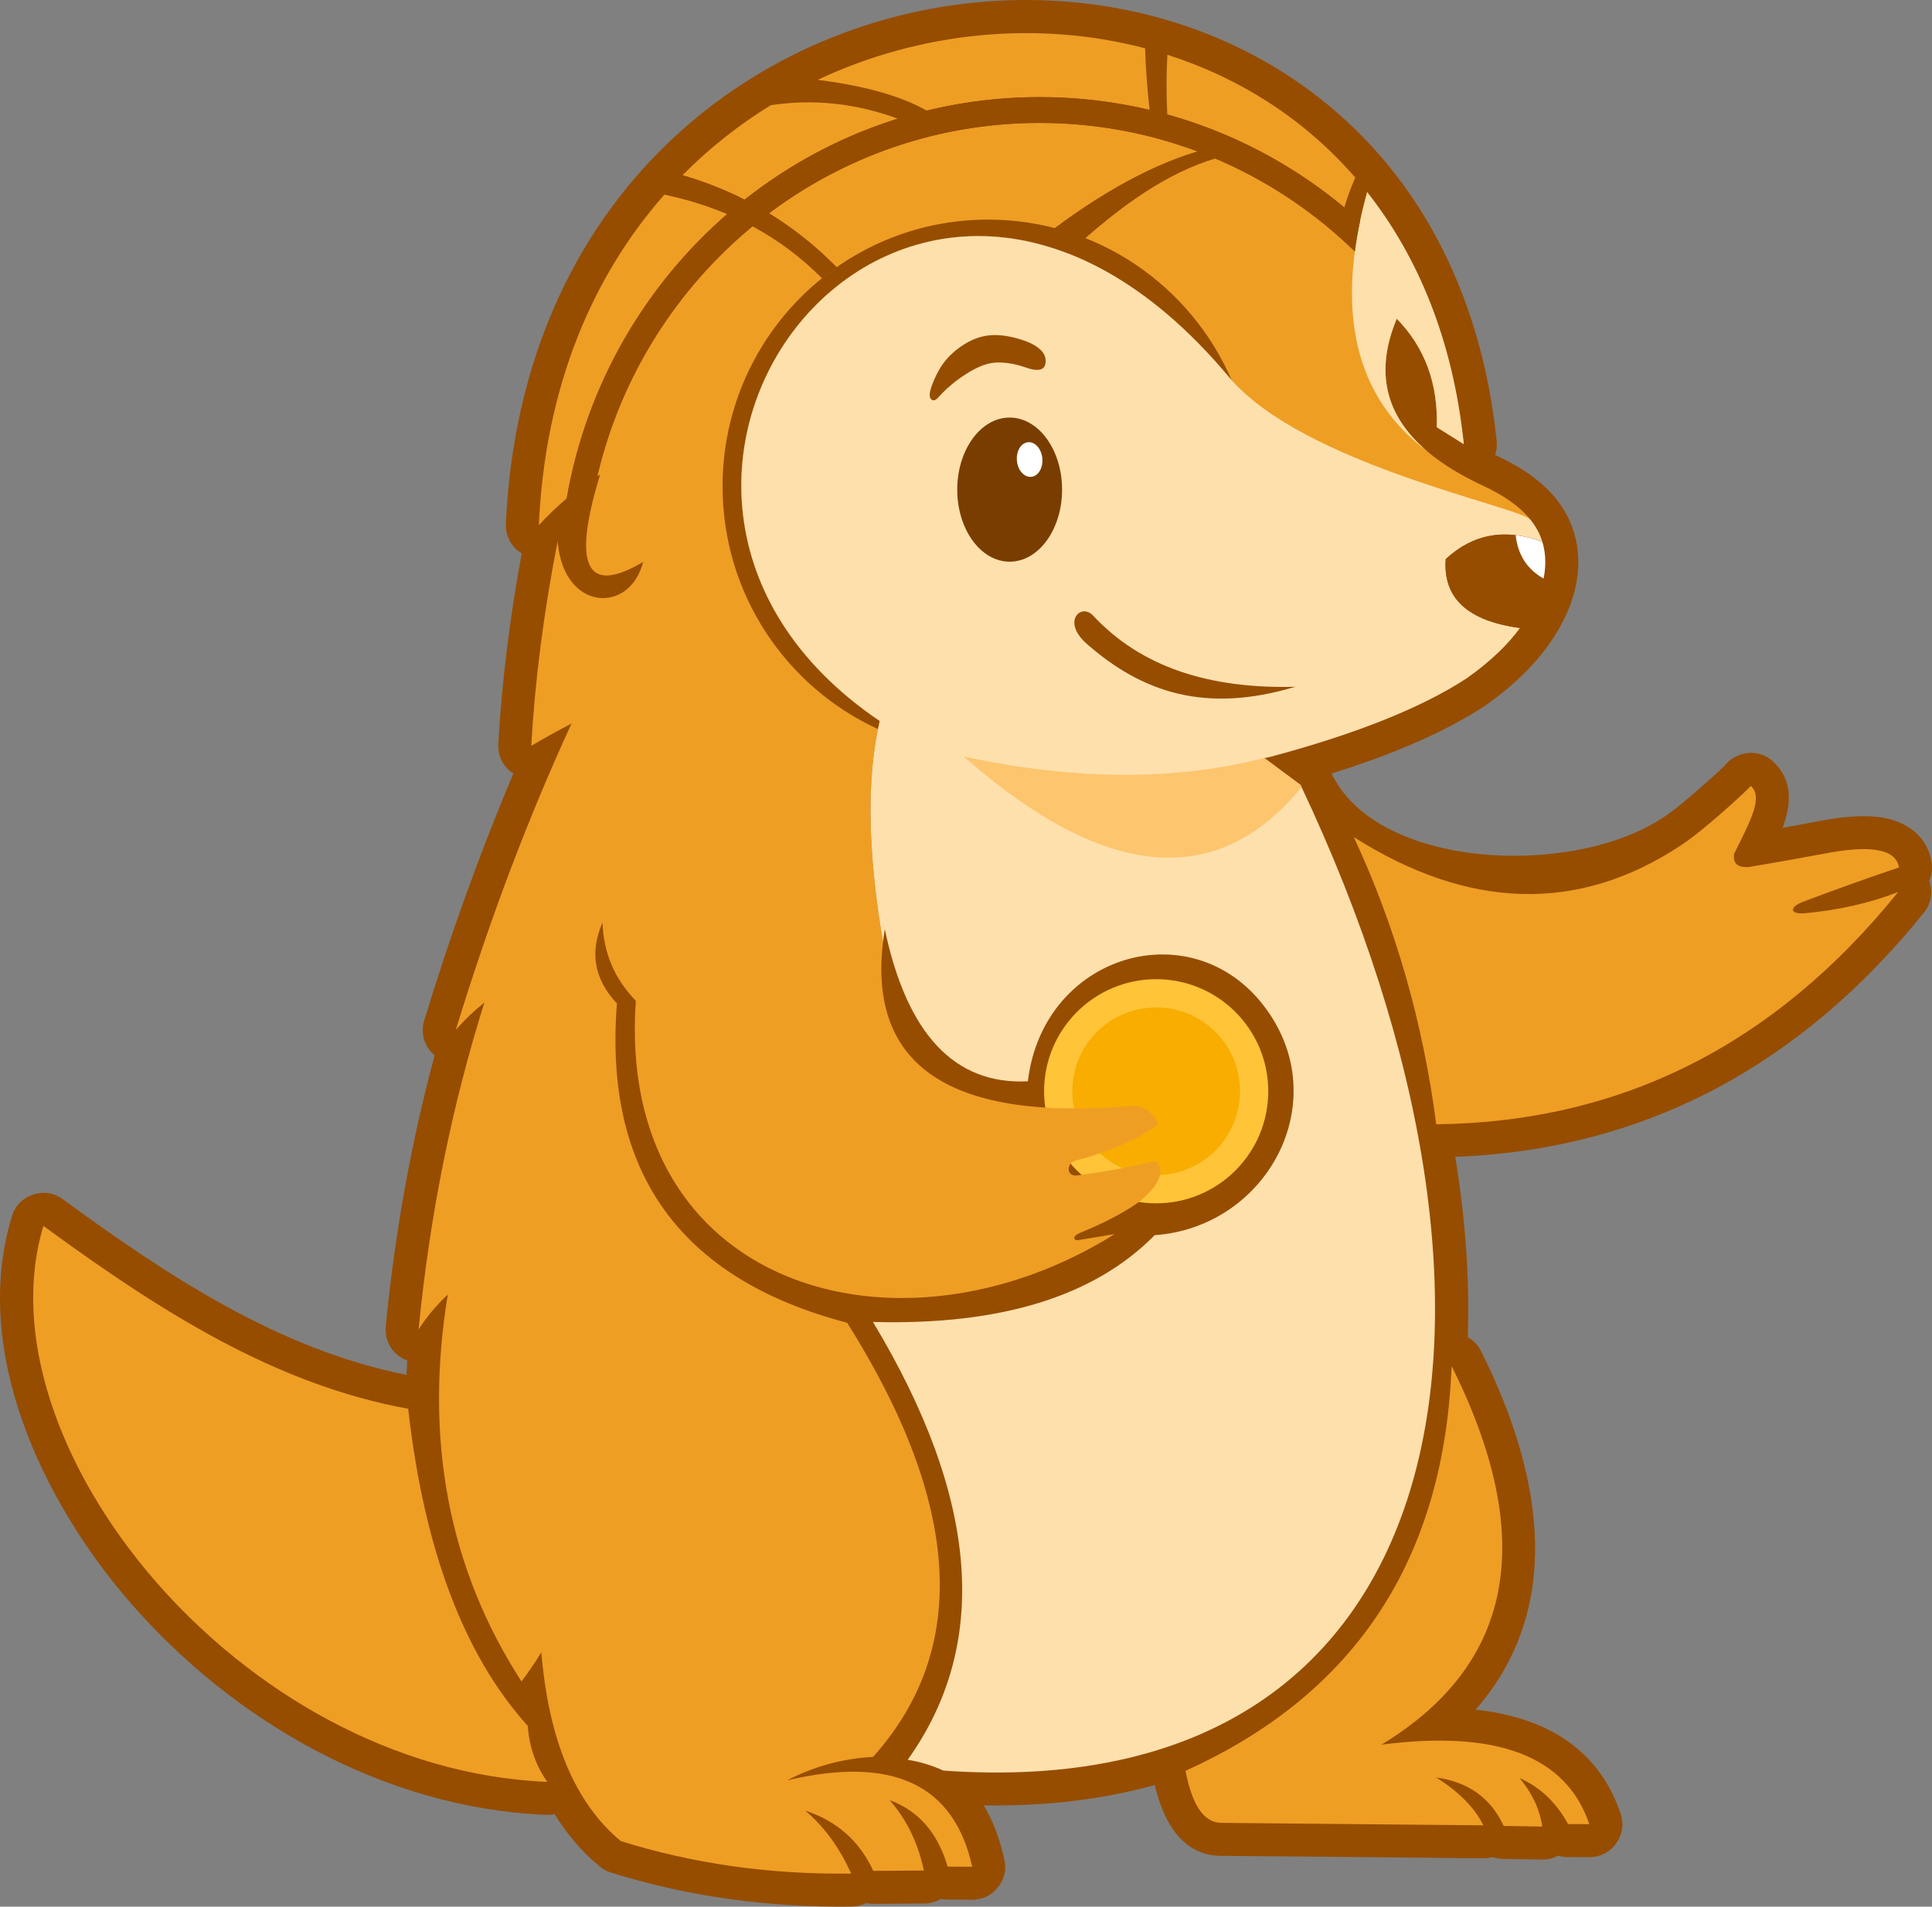 <?xml version="1.0" encoding="UTF-8"?>
<!DOCTYPE svg PUBLIC "-//W3C//DTD SVG 1.1//EN" "http://www.w3.org/Graphics/SVG/1.1/DTD/svg11.dtd">
<!-- Creator: CorelDRAW -->
<svg xmlns="http://www.w3.org/2000/svg" xml:space="preserve" width="188.322mm" height="185.879mm" version="1.1" style="shape-rendering:geometricPrecision; text-rendering:geometricPrecision; image-rendering:optimizeQuality; fill-rule:evenodd; clip-rule:evenodd"
viewBox="0 0 18817.93 18573.83"
 xmlns:xlink="http://www.w3.org/1999/xlink"
 xmlns:xodm="http://www.corel.com/coreldraw/odm/2003">
 <rect x="0" y="0" width="18817.93" height="18573.83" fill="#808080" stroke="none"/>
 <defs>
  <style type="text/css">
   <![CDATA[
    .fil6 {fill:#7A3D00}
    .fil0 {fill:#964D00}
    .fil3 {fill:#EF9E24}
    .fil2 {fill:#F8AD00}
    .fil5 {fill:#FDC56D}
    .fil4 {fill:#FEE0AD}
    .fil1 {fill:#FFC437}
    .fil7 {fill:white}
   ]]>
  </style>
 </defs>
 <g id="Camada_x0020_1">
  <g id="_2145797212656">
   <path class="fil0" d="M9582.15 17587.11c87.35,147.09 155.52,322.35 200.81,528.82 21.63,98.65 -0.54,192.49 -64.05,271.02 -63.5,78.52 -150.64,119.84 -251.63,119.31 -79.93,-0.41 -159.88,-0.73 -239.81,-1.24 -21.9,-0.14 -43.3,-2.38 -63.95,-6.56 -47.79,28.86 -102.62,43.98 -162.59,44.44 -164.3,1.27 -328.61,2.76 -492.92,3.79 -24.75,0.16 -48.83,-2.31 -71.98,-7.22 -42.65,21.52 -90.61,33.1 -142.04,33.73 -792.73,9.68 -1587.16,-94.16 -2344.39,-331.88 -41.74,-13.11 -75.21,-31.32 -108.89,-59.24 -177.68,-147.3 -322.06,-320.07 -438.99,-509.72 -27,5.83 -55.25,8.26 -84.32,7.07 -1565.9,-64.31 -3041.38,-904.45 -4054.07,-2074.41 -848.47,-980.22 -1547.58,-2441.95 -1147.68,-3756.04 31.3,-102.83 103.9,-177.39 205.87,-211.38 101.97,-34 204.8,-17.94 291.54,45.54 1009.45,738.75 2100.47,1463.19 3346.92,1710.16 1.69,-46.59 3.91,-93.27 6.64,-140.02 -138.98,-50.69 -223.94,-185.23 -209.51,-333.14 87.05,-891.92 243.45,-1775.08 476.13,-2639.56 -98.64,-81.53 -139.99,-213.87 -101.23,-340.78 248.95,-815.1 536.28,-1619.24 868.48,-2404.31 -99.59,-63.85 -153.56,-169.55 -146.84,-288.4 35.25,-622.89 114.57,-1243.15 228.12,-1856.57 -100.95,-60.23 -159.76,-168.31 -154.34,-289.39 61.63,-1379.77 539.43,-2681.93 1532.55,-3662.67 843.4,-832.91 1967.27,-1332.58 3147.23,-1423.52 1149.45,-88.59 2312.52,216.59 3228.55,927.75 1060.74,823.53 1605.95,2034.64 1741.83,3351.32 4.99,48.35 -0.29,95.06 -14.8,138.01 5.66,2.68 11.29,5.32 16.9,7.93 211.09,98.29 416.56,226.54 566.66,407.46 2.15,2.59 4.25,5.2 6.31,7.82 2.02,2.36 3.99,4.74 5.91,7.13 1.09,1.35 2.16,2.71 3.21,4.07 102.81,129.84 170.79,278.26 197.5,442.4 78.26,480.85 -196.13,942.51 -529.01,1266 -112.14,108.96 -234.34,207.76 -362.22,297.61 -3.24,2.29 -6.04,4.18 -9.36,6.34 -435.72,283.84 -968.14,493.98 -1488.22,656.43 439.13,931.33 2341.37,1020.15 3231.49,426.97 126.26,-84.15 252.77,-194.15 366.84,-294.47 75.82,-66.69 160.94,-139.97 232.86,-212.65 31.98,-39.78 74.09,-72.09 124.38,-93.89 121.06,-52.47 254.17,-28.77 349.68,62.25 191.96,182.98 169.26,416.43 87.79,640.35 112.75,-19.92 225.39,-40.51 337.84,-62.2 202.34,-39.02 442.05,-71.44 646.51,-34.69 235.41,42.3 425.83,186.79 465.75,431.72 10.43,64.02 1.59,126.79 -22.79,182.11 38.29,103.8 20.44,220.67 -52.59,311.19 -1182.79,1465.94 -2693.97,2307.05 -4563.87,2377.42 96.12,588.08 142.54,1179.17 121.79,1756.59 54.54,30.59 100.28,77.6 130.32,137.74 636.03,1273.24 782.3,2533.62 -53.81,3490.97 621.37,68.18 1183.45,335.18 1412.02,1012.57 34.2,101.39 18.82,203.75 -43.7,290.6 -62.52,86.84 -154.69,133.92 -261.7,133.66 -68.79,-0.17 -137.34,-0.38 -206.11,-0.51 -33.9,0 -66.44,-4.85 -96.98,-14.16 -47.35,26.04 -100.85,38.95 -158.92,38.02 -125.58,-1.99 -251.16,-3.92 -376.73,-5.98 -36.06,-0.59 -70.55,-6.69 -102.66,-17.78 -29.23,8.09 -60.15,12.14 -92.32,11.83 -850.3,-7.96 -1700.82,-18.02 -2550.83,-23.9 -392.89,-1.61 -569.38,-356.33 -646.8,-690.56 -516.06,144.24 -1076.83,207.93 -1665.78,198.68z"/>
   <path class="fil1" d="M11261.26 11722.22c602.96,0 1091.75,-488.79 1091.75,-1091.74 0,-602.96 -488.79,-1091.75 -1091.75,-1091.75 -602.96,0 -1091.75,488.79 -1091.75,1091.75 0,602.95 488.79,1091.74 1091.75,1091.74z"/>
   <path class="fil2" d="M11261.26 9813.85c451.01,0 816.62,365.61 816.62,816.62 0,451 -365.61,816.61 -816.62,816.61 -451.01,0 -816.62,-365.61 -816.62,-816.61 0,-451.01 365.61,-816.62 816.62,-816.62z"/>
   <g>
    <path class="fil3" d="M423.22 11942.58c1147.32,839.64 2261.22,1545.82 3552.64,1780.97 154.43,1370.33 542.62,2400.09 1164.55,3089.27 15.31,206.05 78.71,387.86 190.2,545.41 -3013.07,-123.75 -5548.99,-3307.3 -4907.39,-5415.65zm4849.24 4153.26c-58.17,96.04 -122.48,190.68 -192.91,283.93 -710.03,-1098.46 -949.35,-2354.94 -717.99,-3769.44 -115.73,110.2 -210.56,223.87 -284.46,341.04 108.34,-1110.17 322.05,-2171.97 641.11,-3185.4 -104.29,83.32 -197.2,172.56 -278.73,267.73 324.48,-1062.4 700.3,-2057.49 1127.44,-2985.3 -138.59,71.98 -269.35,144.26 -392.28,216.85 36.22,-640.19 121.79,-1304.04 256.69,-1991.54 58.41,692.75 709.23,705.08 832.2,200.65 -553.16,328.08 -692.58,44.1 -418.24,-851.95 -9.21,5.44 -18.42,10.99 -27.61,16.62 7.22,-30.73 14.78,-61.34 22.61,-91.82l0.33 -1.24c7.73,-30.03 15.77,-59.92 24.1,-89.69l0.8 -2.82c8.17,-29.12 16.62,-58.12 25.35,-86.98l1.67 -5.42c8.5,-28 17.26,-55.89 26.3,-83.66l2.42 -7.34c8.86,-27.07 17.95,-54.03 27.29,-80.86l3.32 -9.37c9.16,-26.09 18.53,-52.09 28.14,-77.95l4.26 -11.3c9.42,-25.14 19.04,-50.17 28.89,-75.08 1.75,-4.42 3.54,-8.82 5.3,-13.23 9.69,-24.28 19.56,-48.47 29.66,-72.55 2.06,-4.92 4.17,-9.81 6.25,-14.72 9.88,-23.31 19.93,-46.54 30.2,-69.66 2.47,-5.57 4.98,-11.11 7.46,-16.67 10.07,-22.44 20.29,-44.8 30.72,-67.03 2.82,-6.03 5.69,-12.02 8.53,-18.03 10.27,-21.66 20.68,-43.25 31.3,-64.73 3.23,-6.53 6.5,-13.04 9.75,-19.56 10.34,-20.68 20.81,-41.3 31.46,-61.79 3.78,-7.26 7.59,-14.49 11.4,-21.73 10.36,-19.7 20.85,-39.31 31.51,-58.84 4.22,-7.74 8.48,-15.46 12.75,-23.16 10.43,-18.88 20.98,-37.67 31.69,-56.37 4.76,-8.31 9.55,-16.6 14.36,-24.87 10.38,-17.9 20.88,-35.71 31.51,-53.45 5.3,-8.84 10.63,-17.65 15.99,-26.45 10.34,-17 20.78,-33.91 31.35,-50.76 5.88,-9.37 11.79,-18.72 17.74,-28.04 10.33,-16.22 20.77,-32.38 31.31,-48.45 6.38,-9.72 12.8,-19.43 19.25,-29.1 10.18,-15.29 20.46,-30.51 30.85,-45.67 7.1,-10.38 14.25,-20.74 21.44,-31.06 10.02,-14.39 20.14,-28.71 30.33,-42.98 7.74,-10.83 15.52,-21.62 23.35,-32.39 9.77,-13.43 19.64,-26.8 29.55,-40.11 9.73,-13.06 19.54,-26.06 29.41,-39 8.35,-10.97 16.75,-21.9 25.2,-32.8 13.17,-16.95 26.49,-33.77 39.89,-50.53 5.34,-6.67 10.66,-13.35 16.04,-19.99 15.67,-19.36 31.53,-38.57 47.5,-57.66 3.2,-3.81 6.37,-7.64 9.56,-11.44 16.65,-19.75 33.47,-39.32 50.44,-58.77l8.54 -9.8c18.52,-21.1 37.24,-42.02 56.16,-62.75l3.37 -3.72c19.96,-21.85 40.15,-43.51 60.54,-64.96l0.44 -0.47c41.16,-43.29 83.18,-85.74 126,-127.32l1.04 -1.01c21.23,-20.61 42.69,-41.01 64.32,-61.18l1.01 -0.95c65.85,-61.36 133.53,-120.73 202.96,-178.01 248.52,134.16 474,302.77 676.44,505.86 46.08,-37.13 93.44,-72.71 142.01,-106.66 -202.55,-204.91 -422.08,-379.96 -658.6,-525.15l0.27 -0.2c10.68,-8.02 21.4,-16 32.17,-23.92 13.26,-9.77 26.58,-19.47 39.95,-29.1 10.92,-7.85 21.85,-15.67 32.85,-23.43 13.4,-9.46 26.86,-18.83 40.37,-28.14 13.43,-9.27 26.93,-18.46 40.48,-27.58 11.51,-7.75 23.05,-15.46 34.64,-23.1 13.87,-9.15 27.81,-18.23 41.78,-27.23 11.5,-7.4 23.03,-14.76 34.6,-22.05 13.92,-8.78 27.91,-17.5 41.94,-26.13 12.17,-7.48 24.39,-14.92 36.63,-22.29 13.7,-8.25 27.45,-16.43 41.25,-24.53 13.09,-7.69 26.23,-15.33 39.41,-22.88 12.8,-7.33 25.63,-14.61 38.5,-21.82 15.23,-8.53 30.51,-17 45.84,-25.35 11.05,-6.03 22.14,-11.98 33.25,-17.92 16.84,-8.98 33.72,-17.89 50.68,-26.66 9.52,-4.92 19.08,-9.79 28.64,-14.64 17.45,-8.86 34.96,-17.63 52.54,-26.26 9.18,-4.51 18.39,-8.98 27.61,-13.43 18.37,-8.87 36.82,-17.59 55.33,-26.2 8.49,-3.95 16.98,-7.89 25.49,-11.79 19.33,-8.84 38.74,-17.52 58.22,-26.09 8.13,-3.58 16.25,-7.16 24.39,-10.69 20.25,-8.76 40.6,-17.34 60.99,-25.8 8.67,-3.6 17.36,-7.19 26.05,-10.73 20.4,-8.31 40.89,-16.46 61.44,-24.47 8.62,-3.37 17.27,-6.69 25.93,-10.01 21.62,-8.27 43.33,-16.41 65.13,-24.34 7.19,-2.63 14.41,-5.2 21.62,-7.78 22.5,-8.06 45.07,-15.98 67.72,-23.68 6.66,-2.27 13.35,-4.47 20.02,-6.7 22.37,-7.48 44.83,-14.82 67.36,-21.95 6.66,-2.11 13.34,-4.18 20,-6.26 22.99,-7.15 46.07,-14.14 69.21,-20.92l18.09 -5.26c23.75,-6.84 47.58,-13.5 71.5,-19.94l17.43 -4.69c24.4,-6.48 48.89,-12.74 73.45,-18.81l15.88 -3.91c25.51,-6.21 51.11,-12.16 76.79,-17.91 4.27,-0.96 8.54,-1.95 12.82,-2.89 27.22,-6.02 54.56,-11.75 81.97,-17.25l8.28 -1.69c29.44,-5.85 58.98,-11.4 88.61,-16.66l7.11 -1.22c28.35,-4.98 56.78,-9.69 85.3,-14.12l9.62 -1.45c27.78,-4.25 55.64,-8.24 83.59,-11.97l11.16 -1.45c27.56,-3.6 55.2,-6.94 82.91,-10.02l11.81 -1.3c27.8,-3.02 55.69,-5.77 83.64,-8.25l10.79 -0.96c28.2,-2.45 56.48,-4.61 84.83,-6.52l10.66 -0.73c28.91,-1.87 57.91,-3.45 86.95,-4.77l8.29 -0.38c30.19,-1.31 60.45,-2.29 90.79,-2.99l4.98 -0.13c31.99,-0.7 64.05,-1.06 96.21,-1.06 540.34,0 1058.06,97.98 1536.82,277.32 -520.11,154.99 -1071.82,488.27 -1580.3,893.8 -2419.08,-593.21 -4211.56,2829.46 -1513.94,4655.17 -129.39,549.66 -118.8,1267.31 31.79,2152.93l0.45 -3.82c-145.7,1221.04 665.15,1754.26 2432.53,1599.68 112.18,2.84 194.57,63.22 247.18,181.14 -201.2,142.14 -448.65,253.9 -742.33,335.26 -30.2,8.37 -70.34,14.99 -95.2,33.63 -27.55,20.64 -37.72,51 -33.07,77.11 4.13,23.16 19.93,43.01 45.65,49.81 24.62,6.53 94.1,-7.07 122.65,-10.95 197.85,-26.88 422.01,-69.34 672.45,-127.35 157.5,120.39 -76.23,342.74 -186.58,418.12 -138.17,94.42 -319.48,187.96 -543.94,280.51 -91.36,37.68 -51.11,78.85 -24.39,71.69 240.9,-39.66 361.35,-59.48 361.35,-59.48 -2122.15,1326.39 -4859.56,518.18 -4664.47,-2273.01 -207.14,-212.66 -315.21,-466.77 -324.2,-762.31 -127.91,289.64 -81.18,552.5 140.2,788.59 -130.2,1647.03 617.39,2683.93 2242.76,3110.7 1111.71,1767.27 1195.69,3176.88 251.93,4228.8 -296.58,16.28 -575.47,92.49 -836.66,228.63 1025.27,-242.21 1625.99,38.27 1802.14,841.44 -159.6,-0.83 -239.4,-1.25 -239.4,-1.25 -95.6,-328.66 -283.75,-544.59 -564.44,-647.77 166.17,189.88 277.3,418.43 333.36,685.66 -328.31,2.53 -492.47,3.79 -492.47,3.79 -134.09,-290.5 -355.07,-486.22 -662.93,-587.17 187.21,159.77 336.22,364.33 447,613.69 -791.83,9.67 -1539.88,-96.05 -2244.17,-317.15 -443.81,-367.92 -701.62,-980.85 -773.43,-1838.76zm6564.18 -14551.7c508.25,215.65 968.39,524.42 1359.5,905.35 12.69,-95.79 29.71,-194.21 51.05,-295.26 19.48,-92.2 42.55,-186.6 69.22,-283.17 -5.94,-6.69 855.87,1627.15 941.4,2455.94 -175.42,-110.1 -263.13,-165.14 -263.13,-165.14 13.27,-425.78 -116.8,-778.17 -390.23,-1057.18 -288.6,689.44 -8.75,1231.67 839.54,1626.68 184.88,86.08 345.51,189.39 454.95,321.3 -1179.76,10.82 -2157.52,-450.91 -2933.3,-1385.18 -516.91,-616.4 -1048.59,-997.81 -1560.66,-1196.38 519.5,-484.19 978.03,-791.12 1431.67,-926.97zm1410.55 610.1c-7.82,-7.1 -15.68,-14.18 -23.55,-21.23 7.87,7.05 15.72,14.13 23.55,21.23zm-26.2 -23.6c-16.45,-14.71 -33.01,-29.3 -49.65,-43.78 16.65,14.48 33.2,29.07 49.65,43.78zm-50.94 -44.9c-17.13,-14.87 -34.35,-29.63 -51.69,-44.25 17.34,14.62 34.56,29.38 51.69,44.25zm-52.26 -44.73c-517.05,-436.04 -1128.47,-761.31 -1798.67,-939.76 16.75,4.47 33.45,9.01 50.13,13.65 -9.9,-205.55 -9.43,-399.26 1.41,-581.09 693.74,221.68 1329.63,618.92 1829.78,1195.73 -42.84,97.57 -78.3,194.76 -106.38,291.59 7.93,6.6 15.85,13.23 23.73,19.88zm-1799.39 -939.95c-17,-4.53 -34.01,-8.95 -51.08,-13.28 17.07,4.33 34.09,8.76 51.08,13.28zm-51.44 -13.37c-16.95,-4.3 -33.92,-8.5 -50.94,-12.62 17.02,4.11 33.99,8.32 50.94,12.62zm-52.4 -12.97c-349.26,-84.28 -713.68,-128.89 -1088.42,-128.89 -35.74,0 -71.4,0.42 -106.95,1.23l-2.82 0.08c-34.48,0.8 -68.88,1.99 -103.17,3.54l-6.2 0.31c-33.18,1.55 -66.28,3.45 -99.28,5.69l-8.57 0.62c-32.28,2.25 -64.46,4.83 -96.56,7.74l-9.94 0.94c-31.5,2.93 -62.9,6.16 -94.21,9.71l-11.62 1.36c-31,3.6 -61.9,7.5 -92.71,11.71l-11.41 1.59c-30.6,4.26 -61.11,8.82 -91.53,13.68l-12.33 1.99c-30.23,4.92 -60.37,10.12 -90.41,15.63l-12.15 2.24c-30.07,5.59 -60.03,11.47 -89.9,17.64l-11.72 2.43c-29.99,6.28 -59.87,12.86 -89.66,19.72l-11.3 2.59c-30.12,7.01 -60.1,14.33 -89.99,21.93l-9.6 2.42c-30.01,7.69 -59.88,15.72 -89.66,23.99l-9.91 2.73c-30.44,8.54 -60.74,17.4 -90.93,26.54l-6.45 1.93c-30.86,9.39 -61.57,19.12 -92.16,29.13l-5.27 1.72c-31.7,10.42 -63.26,21.17 -94.66,32.27l-1.04 0.37c-31.91,11.27 -63.65,22.89 -95.24,34.84l-2.03 0.77c-30.93,11.72 -61.69,23.76 -92.31,36.12l-4.28 1.75c-29.66,12.01 -59.17,24.31 -88.51,36.91l-7.62 3.32c-28.4,12.25 -56.66,24.77 -84.77,37.56l-8.62 3.96c-27.74,12.71 -55.35,25.67 -82.8,38.9l-9.44 4.59c-27.17,13.17 -54.2,26.6 -81.07,40.28l-9.59 4.91c-26.61,13.63 -53.08,27.51 -79.4,41.63l-10.55 5.7c-26.09,14.09 -52.02,28.42 -77.82,42.99l-10.27 5.83c-25.7,14.61 -51.25,29.47 -76.65,44.55l-10.61 6.33c-25.46,15.21 -50.75,30.67 -75.9,46.33l-9.53 5.96c-25.38,15.91 -50.59,32.08 -75.65,48.46l-8.72 5.7c-25.33,16.65 -50.49,33.56 -75.48,50.69l-7.55 5.17c-25.26,17.39 -50.33,35.03 -75.23,52.91l-6.78 4.84c-25.38,18.28 -50.55,36.83 -75.56,55.6l-4.77 3.56c-25.65,19.32 -51.09,38.91 -76.34,58.75l-2.82 2.2c-26.12,20.54 -52.02,41.38 -77.69,62.47 23.84,-19.59 47.86,-38.94 72.1,-58.07 -191.51,-97.14 -393.16,-176.42 -604.97,-237.83 262.11,-265.18 551.51,-492.65 859.64,-682.23 416.19,-62.65 828.47,-18.88 1236.82,131.32 92.87,-29.04 186.96,-55.23 282.19,-78.47 -247.17,-141.31 -600.98,-241.33 -1061.43,-300.05 1004.33,-473.42 2150.12,-579.87 3188.26,-306.96 6.4,192.78 21.07,392.79 44.07,600.02l17.51 4.19zm-4109.29 991.18l-1.84 1.55c25.39,-21.79 51,-43.32 76.85,-64.55 -25.23,20.73 -50.22,41.75 -75.01,63zm-2.49 2.11l-0.28 0.25c-23.95,20.56 -47.66,41.4 -71.21,62.45l-5.4 4.79c-22.97,20.6 -45.72,41.46 -68.28,62.5l-6.57 6.11c-22.07,20.66 -43.93,41.58 -65.6,62.67l-7.93 7.69c-21.29,20.82 -42.37,41.87 -63.28,63.09l-8.59 8.71c-20.76,21.19 -41.33,42.62 -61.7,64.2l-8.19 8.69c-20.19,21.5 -40.19,43.21 -59.98,65.1l-8.9 9.86c-19.58,21.76 -38.94,43.71 -58.11,65.84l-8.88 10.28c-19.17,22.24 -38.13,44.68 -56.9,67.29l-8.24 9.98c-18.77,22.73 -37.32,45.66 -55.67,68.75l-7.94 10.05c-18.33,23.19 -36.44,46.55 -54.34,70.11l-7.61 10.08c-17.96,23.77 -35.72,47.7 -53.25,71.83l-6.55 9.06c-17.72,24.52 -35.24,49.21 -52.5,74.07l-5.65 8.19c-17.48,25.29 -34.73,50.72 -51.74,76.37l-4.44 6.76c-17.29,26.19 -34.36,52.54 -51.15,79.09l-3.17 5.08c-17.21,27.29 -34.16,54.75 -50.83,82.41l-0.94 1.58c-16.88,28.04 -33.46,56.28 -49.78,84.71l-1.4 2.41c-16.15,28.17 -31.98,56.55 -47.56,85.09l-2.44 4.42c-15.2,27.88 -30.08,55.95 -44.72,84.17l-3.53 6.75c-14.26,27.58 -28.22,55.34 -41.96,83.24l-4.44 8.97c-13.5,27.57 -26.71,55.3 -39.69,83.18l-4.51 9.64c-12.82,27.67 -25.34,55.5 -37.63,83.45l-4.72 10.7c-12.07,27.62 -23.86,55.39 -35.42,83.29l-5.05 12.2c-11.36,27.66 -22.47,55.46 -33.33,83.38l-4.95 12.73c-10.79,27.97 -21.31,56.08 -31.6,84.31l-4.6 12.7c-10.19,28.24 -20.12,56.61 -29.8,85.1l-4.36 12.93c-9.61,28.58 -18.98,57.28 -28.06,86.09l-3.94 12.62c-9.06,29.04 -17.88,58.19 -26.4,87.46l-3.44 11.94c-8.55,29.69 -16.85,59.48 -24.84,89.4l-2.73 10.33c-8.05,30.42 -15.85,60.95 -23.31,91.61l-2.18 9.11c-7.54,31.24 -14.81,62.58 -21.74,94.06l-1.41 6.57c-7.06,32.29 -13.82,64.68 -20.22,97.22l-0.81 4.21c-6.56,33.43 -12.78,67.01 -18.64,100.69 -91.5,77.33 -181.9,163.96 -271.18,259.83 60.66,-1357.97 529.37,-2433.98 1223.4,-3220.19 215.94,44.96 419.69,108.16 611.26,189.6 6.49,-5.65 13,-11.26 19.53,-16.86zm-1383.7 2635.05l-0.25 0.17 0.25 -0.17zm-0.25 0.17l-0.26 0.18 0.26 -0.18zm-0.26 0.18l-0.25 0.17 0.25 -0.17zm-0.25 0.17l-0.26 0.18 0.26 -0.18zm-0.26 0.18l-0.25 0.17 0.25 -0.17zm-0.25 0.17l-0.26 0.18 0 0 0.26 -0.18zm-1.03 0.71l-0.25 0.17 0.26 -0.17 -0.01 0zm-0.25 0.17l-0.25 0.18 0 0 0.25 -0.18zm-0.51 0.35l-0.26 0.18 0.01 0 0.25 -0.18 0 0zm-0.51 0.36l-0.25 0.18 0 -0.01 0.25 -0.17zm-0.51 0.35l-0.26 0.18 0 -0.01 0.26 -0.17 0 0zm-0.6 0.41l-0.17 0.12 0.01 -0.01 0.16 -0.11zm-0.17 0.12l-0.25 0.18 0 -0.01 0.25 -0.17zm-0.25 0.18l-0.26 0.17 0 0 0.26 -0.17zm-0.26 0.17l-0.51 0.36 0.01 0 -0.26 0.17 0 0 0.25 -0.17 0.51 -0.36zm-1.02 0.71l-0.26 0.18 0.01 -0.01 0.25 -0.17zm-0.26 0.18l-0.25 0.18 0 -0.01 0.25 -0.17zm-0.25 0.18l-0.25 0.17 0 -0.01 0.25 -0.16zm-0.25 0.17l-0.26 0.18 0 -0.01 0.26 -0.17zm-0.51 0.35l-0.26 0.18 0 -0.01 0.26 -0.17 0 0zm-0.26 0.18l-0.25 0.18 0 -0.01 0.25 -0.17zm-0.51 0.35l-0.25 0.18 0 0 0.26 -0.18 -0.01 0zm-0.25 0.18l-0.26 0.18 0 -0.01 0.26 -0.17zm-0.26 0.18l-0.26 0.17 0.01 0 0.25 -0.17zm-0.42 0.29l-0.09 0.06 0.01 0 0.08 -0.06zm-0.09 0.06l-0.25 0.18 0 0 0.25 -0.18zm-0.25 0.18l-0.26 0.18 0 -0.01 0.26 -0.17zm-0.26 0.18l-0.26 0.17 0.01 0 0.25 -0.17zm-0.26 0.17l-0.25 0.18 0 0 0.25 -0.18zm-0.5 0.36l-0.26 0.18 0 -0.01 0.26 -0.17zm-0.26 0.18l-0.26 0.18 0 -0.01 0.26 -0.17zm-0.51 0.35l-0.25 0.18 0 -0.01 0.25 -0.17zm-0.25 0.18l-0.26 0.18 0 -0.01 0.26 -0.17zm-0.26 0.18l-0.26 0.18 0 -0.01 0.26 -0.17zm-0.51 0.35l-0.25 0.18 0 -0.01 0.25 -0.17zm-0.25 0.18l-0.26 0.18 0 -0.01 0.26 -0.17zm-1.28 0.88l0 0.01 0 -0.01 0 0zm0 0.01l-0.26 0.18 0 -0.01 0.26 -0.17zm-1.28 0.89l-0.25 0.18 0 -0.01 0.25 -0.17zm-68.55 49.76l-13.92 10.55 0.22 -0.17 0.22 -0.17 0.21 -0.16 0.22 -0.16 0.22 -0.17 0.22 -0.17 0.21 -0.17 0.22 -0.16 0.22 -0.17 0.22 -0.16 0.21 -0.17 0.22 -0.16 0.22 -0.17 0.21 -0.17 0.23 -0.16 0.21 -0.16 0.22 -0.17 0.21 -0.17 0.22 -0.17 0.22 -0.16 0.22 -0.16 0.07 -0.06 0.15 -0.11 0.21 -0.17 0.22 -0.16 0.22 -0.16 0.22 -0.17 0.21 -0.17 0.22 -0.16 0.22 -0.17 0.22 -0.16 0.21 -0.16 0.22 -0.17 0.22 -0.17 0.22 -0.16 0.22 -0.16 0.21 -0.17 0.22 -0.17 0.22 -0.16 0.22 -0.17 0.21 -0.16 0.22 -0.16 0.22 -0.17 0.14 -0.11 0.08 -0.06 0.22 -0.16 0.21 -0.16 0.22 -0.17 0.22 -0.16 0.22 -0.17 0.21 -0.16 0.23 -0.17 0.21 -0.16 0.22 -0.16 0.21 -0.17 0.23 -0.16 0.21 -0.17 0.22 -0.16 0.22 -0.17 0.22 -0.16 0.21 -0.16 0.22 -0.17 0.22 -0.16 0.22 -0.17 0.22 -0.16 0.21 -0.16zm2982.83 4288.85c-3.35,20.39 -6.44,40.62 -9.28,60.66 2.85,-20.04 5.94,-40.27 9.28,-60.66zm8435.84 -1396.14c0.06,6.41 -423.68,406.97 -673.67,573.57 -1008.82,672.28 -2081.98,630.11 -3193.75,-75 405.69,871.48 673.35,1804 803,2797.56 1798.03,-19.64 3297.53,-773.7 4498.55,-2262.23 -277.12,107.74 -582.21,176.82 -915.25,207.23 -149.85,8.86 -136.16,-64.45 -15.02,-110.63 292.35,-111.44 605.2,-223.55 938.56,-336.32 -29.21,-179.16 -273.9,-223.52 -734.09,-133.08 -251.66,46.84 -493.49,89.77 -725.49,128.78 -111.81,8.13 -160.45,-34.8 -145.96,-128.78 170.23,-341.82 280.43,-549.31 163.13,-661.11zm-5157.58 10101.38c-168.39,-0.68 -284.73,-169.74 -349.02,-507.19 1655.51,-747.8 2519.36,-2062.14 2591.57,-3943.01 837.06,1675.66 609.17,2905.2 -683.67,3688.61 1126.39,-146.44 1801.34,111.59 2024.87,774.05 -137.78,-0.34 -206.66,-0.51 -206.66,-0.51 -114.24,-210.3 -271.63,-359.73 -472.19,-448.29 121.74,145.24 195.45,302.64 221.15,472.19 -251.04,-3.99 -376.56,-5.98 -376.56,-5.98 -123.62,-270.84 -342.78,-428.23 -657.49,-472.19 221.19,138.66 374.61,294.06 460.24,466.22 -1701.48,-15.94 -2552.24,-23.91 -2552.24,-23.91z"/>
   </g>
   <path class="fil0" d="M11997.57 3705.49c-397.38,-921.52 -1310.55,-1566.28 -2373.73,-1566.28 -1428.15,0 -2585.9,1163.28 -2585.9,2598.25 0,1050.56 620.58,1955.41 1513.45,2364.86 5.47,-26.58 11.24,-52.79 17.33,-78.63 -3376.23,-2284.98 280.68,-7072.26 3396.92,-3356.19 10.6,12.76 21.25,25.4 31.94,37.99z"/>
   <path class="fil4" d="M8568.72 7023.69c-129.39,549.66 -118.8,1267.31 31.79,2152.93 0.14,-1.28 0.29,-2.55 0.45,-3.82 2.36,-19.78 4.97,-39.73 7.83,-59.85 2.85,-20.04 5.94,-40.27 9.28,-60.66 216.3,1023.06 680.75,1516.84 1393.39,1481.35 153.65,-1289.33 1707.29,-1692.54 2380.88,-616.61 564.31,901.41 -89.84,2040.79 -1145.79,2115.49 -587.58,597.21 -1502.16,879.01 -2743.78,845.42 1031.9,1714.53 1144.7,3136.19 338.41,4264.96 121.23,19.54 236.94,54.62 347.13,105.26 5004.91,356.99 5946.59,-4391.18 3479.2,-9601.63 0,0 -114.89,-85.32 -344.67,-255.93 -4.03,-0.42 -8.05,-0.84 -12.09,-1.27 2.55,-0.67 5.12,-1.34 7.67,-2.01 -0.99,-0.74 -1.98,-1.47 -2.98,-2.21 18.37,-3.8 36.64,-7.63 54.82,-11.52 835.61,-223.01 1473.27,-477.74 1912.97,-764.16 122.64,-86.17 230.25,-175 323,-265.13 68.94,-66.99 137.35,-143.42 199.13,-226.69 -510.43,-68.18 -751.75,-291.9 -723.83,-671.2 267.83,-247.27 581.67,-303.09 941.51,-167.51 -24.26,-79.59 -63.75,-151.07 -115.58,-215.77 -0.01,-0.04 -0.02,-0.06 -0.03,-0.09 -100.82,-126.19 -2231.18,-539.77 -2941.77,-1395.53 -3116.24,-3716.07 -6773.14,1071.21 -3396.92,3356.19zm6236.95 -906.51c10.1,-13.63 20.01,-27.43 29.73,-41.41 -9.71,13.98 -19.63,27.78 -29.73,41.41zm29.77 -41.46c7,-10.07 13.9,-20.24 20.68,-30.49 -6.78,10.24 -13.68,20.41 -20.68,30.49zm29.88 -44.57c6.11,-9.44 12.11,-18.97 18,-28.55 -5.9,9.58 -11.89,19.11 -18,28.55zm28.34 -45.64c3.43,-5.74 6.8,-11.48 10.14,-17.27 -3.34,5.78 -6.71,11.54 -10.14,17.27z"/>
   <path class="fil5" d="M12677.34 7667.71c-3.35,-7.07 -6.49,-14.12 -9.84,-21.19 0,0 -114.89,-85.32 -344.67,-255.93 -4.03,-0.42 -8.05,-0.84 -12.09,-1.27 2.55,-0.67 5.12,-1.34 7.67,-2.01 -0.99,-0.74 -1.98,-1.47 -2.98,-2.21l16.75 -3.48 -2.6 -1.73c-871.9,227.28 -1853.14,223.79 -2943.7,-10.47 1372.48,1205.83 2469.61,1305.16 3291.46,298.28z"/>
   <path class="fil0" d="M14805.35 6117.6c163.46,-220.31 280.34,-488.59 236.63,-757.12 -4.58,-28.12 -10.94,-55.3 -18.96,-81.6 -359.84,-135.58 -673.68,-79.76 -941.51,167.51 -27.92,379.3 213.4,603.02 723.83,671.2z"/>
   <path class="fil4" d="M13316.41 1871.07c-318.55,1153.43 -123.69,1995.06 584.42,2524.98 -411.63,-349.44 -510.49,-779.87 -296.39,-1291.35 273.43,279.01 403.5,631.4 390.23,1057.18 0,0 87.71,55.04 263.13,165.14 -104.64,-1013.99 -447.63,-1830.45 -941.4,-2455.94z"/>
   <path class="fil0" d="M9227.69 3490.4c61.77,-68.91 147.19,-132.37 227.73,-171.41 80.54,-39.06 156.2,-53.7 228.21,-54.92 72,-1.22 140.33,10.98 202.57,26.84 62.23,15.87 118.37,35.39 162.3,57.36 43.94,21.96 75.66,46.37 97.63,70.78 21.96,24.41 34.16,48.82 37.83,79.32 3.66,30.51 -1.22,67.12 -23.19,86.64 -21.96,19.53 -61,21.97 -100.05,14.65 -39.06,-7.32 -78.1,-24.41 -130.57,-39.05 -52.48,-14.65 -118.38,-26.85 -178.18,-29.3 -59.79,-2.44 -113.48,4.89 -169.62,24.41 -56.14,19.53 -114.7,51.25 -167.17,84.21 -52.48,32.94 -98.86,67.11 -139.12,100.06 -40.27,32.95 -74.43,64.67 -100.06,91.52 -25.62,26.85 -42.71,48.81 -58.57,59.79 -15.87,10.98 -30.52,10.98 -42.72,2.44 -12.2,-8.54 -21.96,-25.62 -19.06,-58 2.91,-32.38 18.49,-80.04 45.34,-141.05 26.84,-61.01 64.96,-135.39 126.72,-204.3z"/>
   <ellipse class="fil6" cx="9834.23" cy="4769.69" rx="510.55" ry="702"/>
   <path class="fil7" d="M14762.63 5213.2c21.6,192.75 112.28,333.67 272.01,422.75 18.4,-90.49 22.38,-182.96 7.33,-275.46 -4.58,-28.12 -10.94,-55.3 -18.96,-81.6 -89.65,-33.77 -176.45,-55.68 -260.39,-65.69z"/>
   <path class="fil0" d="M10585.08 6271.75c544.98,478.86 1163.49,679.65 2031.4,418.39 -839.81,22.46 -1507.22,-193.27 -1973.05,-697.21 -118.47,-118.48 -303.14,63.71 -58.36,278.82z"/>
   <circle class="fil7" transform="matrix(0.615 -0.056 0.076 0.837 10028.7 4476.59)" r="201.49"/>
   <path class="fil0" d="M5817.67 4639.02c228.83,-973.26 771.19,-1823.35 1512.87,-2435.27 248.52,134.16 474,302.77 676.44,505.86 46.08,-37.13 93.44,-72.71 142.01,-106.66 -202.55,-204.91 -422.08,-379.96 -658.61,-525.15 736.47,-553.13 1648.34,-880.4 2635.78,-880.4 1191.94,0 2273.89,476.72 3070,1252.1 12.69,-95.79 29.71,-194.21 51.05,-295.26 -827.83,-751.39 -1921.73,-1208.41 -3121.05,-1208.41 -1116.49,0 -2141.61,396.07 -2945.76,1056.98 23.84,-19.59 47.86,-38.94 72.1,-58.07 -191.82,-97.3 -393.83,-176.68 -606.03,-238.14 -60.08,60.81 -118.75,123.61 -175.88,188.37 216.47,44.98 420.7,108.28 612.69,189.9 31.97,-27.76 64.31,-55.09 97.03,-81.97 -855.98,703.55 -1461.59,1707.22 -1660.5,2852.73 98.03,-82.85 197.32,-155.05 297.88,-216.62z"/>
  </g>
 </g>
</svg>

